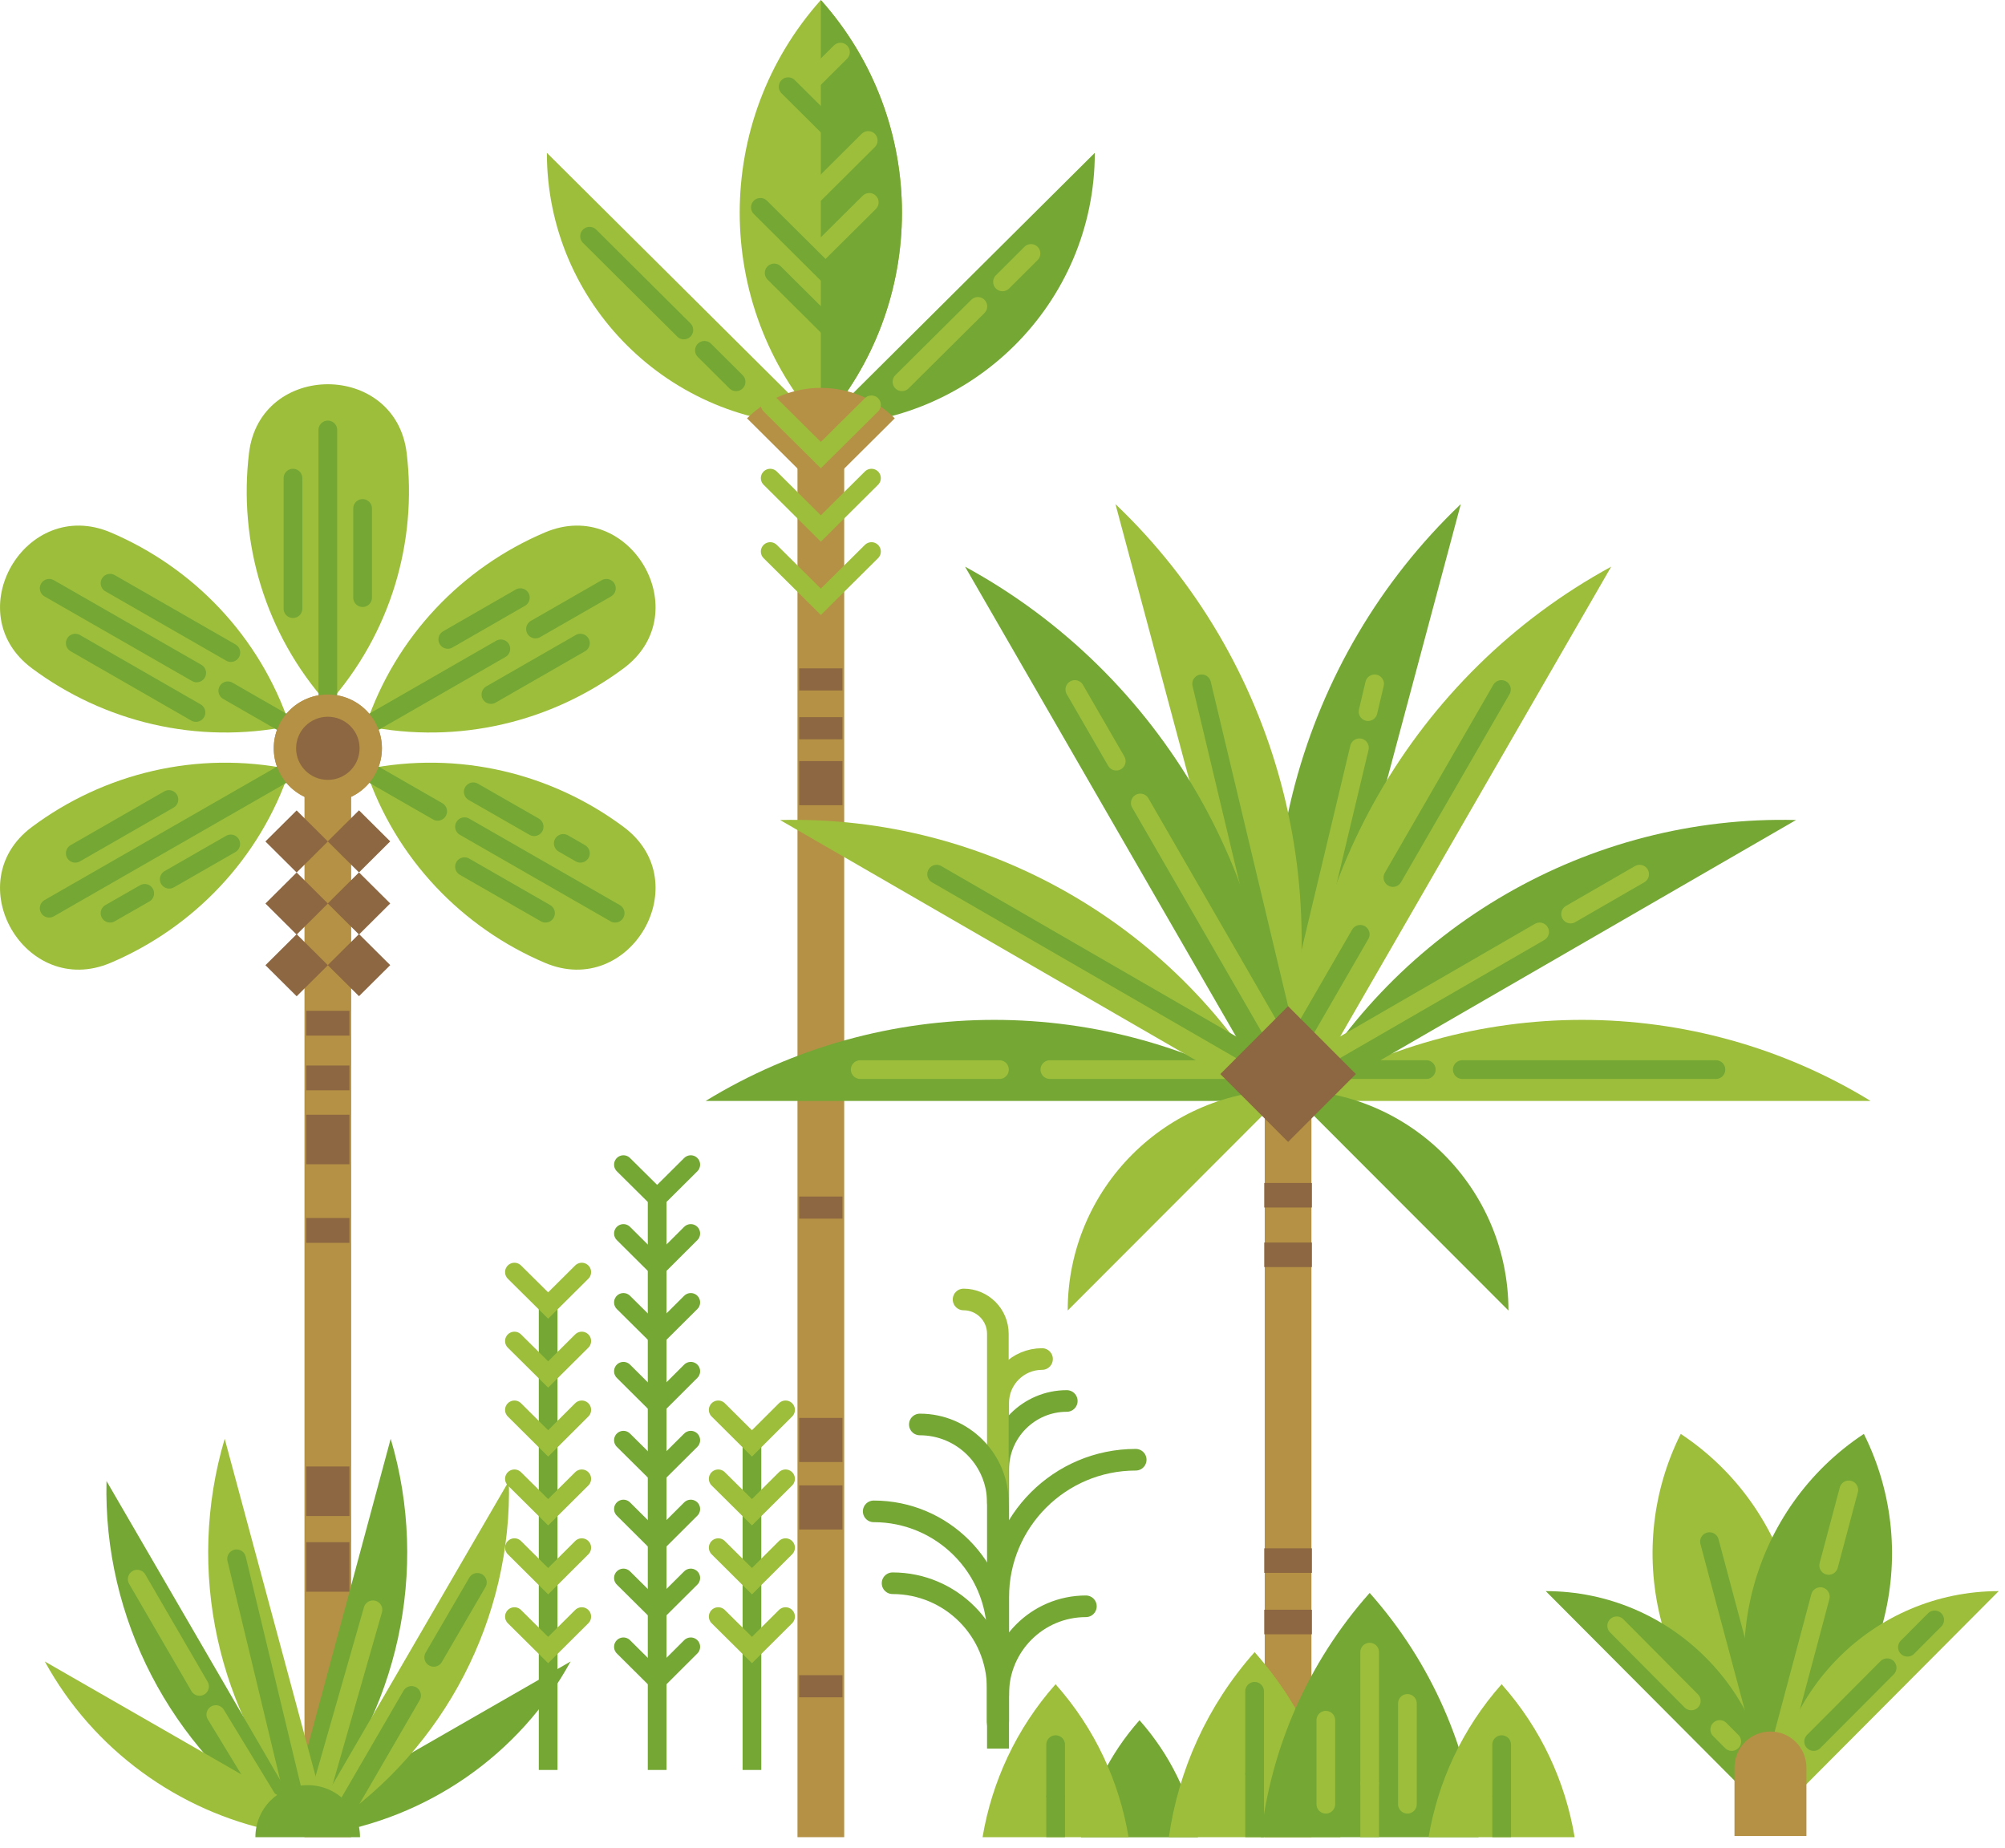 <svg width="179" height="165" viewBox="0 0 179 165" fill="none" xmlns="http://www.w3.org/2000/svg">
<path d="M73.282 37.965C82.938 27.157 82.938 10.816 73.282 0C63.625 10.816 63.625 27.157 73.282 37.965Z" fill="#9DBE3B"/>
<path d="M73.282 37.965C86.788 37.965 97.74 27.074 97.74 13.643L73.282 37.965Z" fill="#74A734"/>
<path d="M73.282 37.965C59.775 37.965 48.823 27.074 48.823 13.643L73.282 37.965Z" fill="#9DBE3B"/>
<path d="M73.282 37.965V164" stroke="#B59145" stroke-width="4.17" stroke-miterlimit="10"/>
<path d="M73.282 0V37.965C82.938 27.148 82.938 10.807 73.282 0Z" fill="#74A734"/>
<path d="M77.606 18.065L72.359 23.274" stroke="#9DBE3B" stroke-width="1.67" stroke-miterlimit="10" stroke-linecap="round"/>
<path d="M77.513 12.54L71.035 18.982" stroke="#9DBE3B" stroke-width="1.67" stroke-miterlimit="10" stroke-linecap="round"/>
<path d="M75.034 4.653L71.035 8.629" stroke="#9DBE3B" stroke-width="1.67" stroke-miterlimit="10" stroke-linecap="round"/>
<path d="M69.115 24.367L74.363 29.586" stroke="#74A734" stroke-width="1.67" stroke-miterlimit="10" stroke-linecap="round"/>
<path d="M67.885 18.51L74.363 24.951" stroke="#74A734" stroke-width="1.67" stroke-miterlimit="10" stroke-linecap="round"/>
<path d="M70.364 7.739L74.363 11.716" stroke="#74A734" stroke-width="1.67" stroke-miterlimit="10" stroke-linecap="round"/>
<path d="M89.5 25.165L92.045 22.625" stroke="#9DBE3B" stroke-width="1.67" stroke-miterlimit="10" stroke-linecap="round"/>
<path d="M80.524 34.081L87.3 27.352" stroke="#9DBE3B" stroke-width="1.67" stroke-miterlimit="10" stroke-linecap="round"/>
<path d="M61.052 29.456L52.636 21.086" stroke="#74A734" stroke-width="1.67" stroke-miterlimit="10" stroke-linecap="round"/>
<path d="M65.713 34.081L62.889 31.273" stroke="#74A734" stroke-width="1.67" stroke-miterlimit="10" stroke-linecap="round"/>
<path d="M73.282 43.897L66.692 37.343C70.336 33.719 76.236 33.719 79.881 37.343L73.291 43.897H73.282Z" fill="#B59145"/>
<path d="M77.802 36.139L73.282 40.625L68.761 36.139" stroke="#9DBE3B" stroke-width="1.67" stroke-miterlimit="10" stroke-linecap="round"/>
<path d="M77.802 42.682L73.282 47.178L68.761 42.682" stroke="#9DBE3B" stroke-width="1.67" stroke-miterlimit="10" stroke-linecap="round"/>
<path d="M77.802 49.235L73.282 53.721L68.761 49.235" stroke="#9DBE3B" stroke-width="1.67" stroke-miterlimit="10" stroke-linecap="round"/>
<path d="M75.211 126.573H71.352V130.512H75.211V126.573Z" fill="#8C6741"/>
<path d="M75.211 67.939H71.352V71.879H75.211V67.939Z" fill="#8C6741"/>
<path d="M75.211 106.812H71.352V108.786H75.211V106.812Z" fill="#8C6741"/>
<path d="M75.211 149.541H71.352V151.515H75.211V149.541Z" fill="#8C6741"/>
<path d="M75.211 59.663H71.352V61.637H75.211V59.663Z" fill="#8C6741"/>
<path d="M75.211 64.019H71.352V65.993H75.211V64.019Z" fill="#8C6741"/>
<path d="M75.211 132.598H71.352V136.537H75.211V132.598Z" fill="#8C6741"/>
<path d="M29.268 62.86V164" stroke="#B59145" stroke-width="4.17" stroke-miterlimit="10"/>
<path d="M29.268 62.86C34.916 56.539 37.256 48.327 36.305 40.439C35.317 32.255 23.219 32.255 22.231 40.439C21.28 48.327 23.619 56.539 29.268 62.86Z" fill="#9DBE3B"/>
<path d="M25.884 64.797C23.2 56.771 17.225 50.653 9.88 47.53C2.265 44.295 -3.784 54.713 2.843 59.653C9.237 64.417 17.561 66.503 25.884 64.807V64.797Z" fill="#9DBE3B"/>
<path d="M32.642 68.672C40.966 66.966 49.289 69.052 55.684 73.825C62.311 78.765 56.262 89.183 48.646 85.948C41.301 82.825 35.317 76.698 32.642 68.681V68.672Z" fill="#9DBE3B"/>
<path d="M25.884 68.672C17.561 66.966 9.237 69.052 2.843 73.825C-3.784 78.765 2.265 89.183 9.88 85.948C17.225 82.825 23.209 76.698 25.884 68.681V68.672Z" fill="#9DBE3B"/>
<path d="M32.642 64.797C35.327 56.771 41.301 50.653 48.646 47.53C56.262 44.295 62.311 54.713 55.684 59.653C49.289 64.417 40.966 66.503 32.642 64.807V64.797Z" fill="#9DBE3B"/>
<path d="M31.197 130.911H27.338V135.332H31.197V130.911Z" fill="#8C6741"/>
<path d="M31.197 99.509H27.338V103.93H31.197V99.509Z" fill="#8C6741"/>
<path d="M31.197 108.731H27.338V110.946H31.197V108.731Z" fill="#8C6741"/>
<path d="M31.197 156.678H27.338V158.893H31.197V156.678Z" fill="#8C6741"/>
<path d="M31.197 90.231H27.338V92.446H31.197V90.231Z" fill="#8C6741"/>
<path d="M31.197 95.115H27.338V97.33H31.197V95.115Z" fill="#8C6741"/>
<path d="M31.197 137.668H27.338V142.089H31.197V137.668Z" fill="#8C6741"/>
<path d="M32.372 53.35V45.389" stroke="#74A734" stroke-width="1.67" stroke-miterlimit="10" stroke-linecap="round"/>
<path d="M26.155 42.682V54.333" stroke="#74A734" stroke-width="1.67" stroke-miterlimit="10" stroke-linecap="round"/>
<path d="M20.609 58.254L9.824 52.062" stroke="#74A734" stroke-width="1.67" stroke-miterlimit="10" stroke-linecap="round"/>
<path d="M6.72 57.41L17.495 63.602" stroke="#74A734" stroke-width="1.67" stroke-miterlimit="10" stroke-linecap="round"/>
<path d="M43.827 61.998L51.816 57.41" stroke="#74A734" stroke-width="1.67" stroke-miterlimit="10" stroke-linecap="round"/>
<path d="M46.456 53.351L39.978 57.077" stroke="#74A734" stroke-width="1.67" stroke-miterlimit="10" stroke-linecap="round"/>
<path d="M15.081 71.369L6.72 76.17" stroke="#74A734" stroke-width="1.67" stroke-miterlimit="10" stroke-linecap="round"/>
<path d="M15.109 78.487L20.599 75.336" stroke="#74A734" stroke-width="1.67" stroke-miterlimit="10" stroke-linecap="round"/>
<path d="M9.824 81.518L12.919 79.748" stroke="#74A734" stroke-width="1.67" stroke-miterlimit="10" stroke-linecap="round"/>
<path d="M41.469 77.366L48.702 81.518" stroke="#74A734" stroke-width="1.67" stroke-miterlimit="10" stroke-linecap="round"/>
<path d="M47.686 73.797L42.252 70.683" stroke="#74A734" stroke-width="1.67" stroke-miterlimit="10" stroke-linecap="round"/>
<path d="M51.816 76.17L50.287 75.29" stroke="#74A734" stroke-width="1.67" stroke-miterlimit="10" stroke-linecap="round"/>
<path d="M34.096 66.799C34.096 64.149 31.934 61.998 29.268 61.998C26.602 61.998 24.44 64.149 24.44 66.799C24.44 69.45 26.602 71.601 29.268 71.601C31.934 71.601 34.096 69.45 34.096 66.799Z" fill="#B59145"/>
<path d="M29.271 75.116L26.483 72.344L23.695 75.116L26.483 77.888L29.271 75.116Z" fill="#8C6741"/>
<path d="M34.837 75.108L32.049 72.336L29.261 75.108L32.049 77.88L34.837 75.108Z" fill="#8C6741"/>
<path d="M29.272 80.657L26.484 77.885L23.696 80.657L26.484 83.43L29.272 80.657Z" fill="#8C6741"/>
<path d="M34.838 80.649L32.05 77.877L29.262 80.649L32.05 83.422L34.838 80.649Z" fill="#8C6741"/>
<path d="M29.272 86.163L26.484 83.391L23.696 86.163L26.484 88.935L29.272 86.163Z" fill="#8C6741"/>
<path d="M34.838 86.155L32.05 83.383L29.262 86.155L32.05 88.927L34.838 86.155Z" fill="#8C6741"/>
<path d="M29.268 64.019V38.382" stroke="#74A734" stroke-width="1.67" stroke-miterlimit="10" stroke-linecap="round"/>
<path d="M17.561 60.07L4.39 52.516" stroke="#74A734" stroke-width="1.67" stroke-miterlimit="10" stroke-linecap="round"/>
<path d="M26.854 65.409L20.338 61.665" stroke="#74A734" stroke-width="1.67" stroke-miterlimit="10" stroke-linecap="round"/>
<path d="M39.074 72.425L31.682 68.18" stroke="#74A734" stroke-width="1.67" stroke-miterlimit="10" stroke-linecap="round"/>
<path d="M54.919 81.518L41.469 73.797" stroke="#74A734" stroke-width="1.67" stroke-miterlimit="10" stroke-linecap="round"/>
<path d="M26.854 68.18L4.39 81.073" stroke="#74A734" stroke-width="1.67" stroke-miterlimit="10" stroke-linecap="round"/>
<path d="M44.713 57.92L31.682 65.409" stroke="#74A734" stroke-width="1.67" stroke-miterlimit="10" stroke-linecap="round"/>
<path d="M54.136 52.516L47.807 56.15" stroke="#74A734" stroke-width="1.67" stroke-miterlimit="10" stroke-linecap="round"/>
<path d="M34.096 66.799C34.096 64.148 31.934 61.998 29.268 61.998C26.602 61.998 24.439 64.148 24.439 66.799C24.439 69.45 26.602 71.6 29.268 71.6C31.934 71.6 34.096 69.45 34.096 66.799Z" fill="#B59145"/>
<path d="M32.102 66.799C32.102 65.242 30.834 63.982 29.268 63.982C27.702 63.982 26.435 65.242 26.435 66.799C26.435 68.356 27.702 69.617 29.268 69.617C30.834 69.617 32.102 68.356 32.102 66.799Z" fill="#8C6741"/>
<path d="M34.88 128.436C38.376 140.207 35.542 152.933 27.591 162.128C26.967 162.851 25.774 162.23 26.026 161.303L34.88 128.436Z" fill="#74A734"/>
<path d="M28.244 161.34L33.296 143.702" stroke="#9DBE3B" stroke-width="1.67" stroke-miterlimit="10" stroke-linecap="round"/>
<path d="M20.06 128.436C16.565 140.207 19.398 152.933 27.349 162.128C27.974 162.851 29.167 162.23 28.915 161.303L20.06 128.436Z" fill="#9DBE3B"/>
<path d="M26.445 161.284L21.123 139.151" stroke="#74A734" stroke-width="1.67" stroke-miterlimit="10" stroke-linecap="round"/>
<path d="M9.509 132.19C9.201 144.462 15.25 156.02 25.317 162.86C26.109 163.398 27.098 162.489 26.613 161.655L9.499 132.19H9.509Z" fill="#74A734"/>
<path d="M17.814 150.542L12.249 140.967" stroke="#9DBE3B" stroke-width="1.67" stroke-miterlimit="10" stroke-linecap="round"/>
<path d="M24.236 161.219L19.268 153.054" stroke="#9DBE3B" stroke-width="1.67" stroke-miterlimit="10" stroke-linecap="round"/>
<path d="M4 148.317C8.325 156.214 15.94 161.701 24.59 163.481C26.249 163.824 27.107 161.59 25.643 160.747L4 148.317Z" fill="#9DBE3B"/>
<path d="M50.941 148.317C46.373 156.668 38.124 162.322 28.859 163.75C27.508 163.963 26.874 162.137 28.058 161.46L50.941 148.317Z" fill="#74A734"/>
<path d="M45.432 132.19C45.739 144.462 39.69 156.02 29.623 162.86C28.831 163.398 27.843 162.489 28.328 161.655L45.441 132.19H45.432Z" fill="#9DBE3B"/>
<path d="M38.721 147.947L42.617 141.255" stroke="#74A734" stroke-width="1.67" stroke-miterlimit="10" stroke-linecap="round"/>
<path d="M30.192 162.638L36.745 151.348" stroke="#74A734" stroke-width="1.67" stroke-miterlimit="10" stroke-linecap="round"/>
<path d="M32.14 164C32.14 161.433 30.052 159.356 27.47 159.356C24.888 159.356 22.8 161.433 22.8 164H32.15H32.14Z" fill="#74A734"/>
<path d="M61.669 147.007L58.668 150.001L55.657 147.007" stroke="#74A734" stroke-width="1.67" stroke-miterlimit="10" stroke-linecap="round"/>
<path d="M61.669 140.862L58.668 143.847L55.657 140.862" stroke="#74A734" stroke-width="1.67" stroke-miterlimit="10" stroke-linecap="round"/>
<path d="M61.669 134.708L58.668 137.702L55.657 134.708" stroke="#74A734" stroke-width="1.67" stroke-miterlimit="10" stroke-linecap="round"/>
<path d="M61.669 128.563L58.668 131.547L55.657 128.563" stroke="#74A734" stroke-width="1.67" stroke-miterlimit="10" stroke-linecap="round"/>
<path d="M61.669 122.408L58.668 125.402L55.657 122.408" stroke="#74A734" stroke-width="1.67" stroke-miterlimit="10" stroke-linecap="round"/>
<path d="M61.669 116.263L58.668 119.248L55.657 116.263" stroke="#74A734" stroke-width="1.67" stroke-miterlimit="10" stroke-linecap="round"/>
<path d="M61.669 110.109L58.668 113.103L55.657 110.109" stroke="#74A734" stroke-width="1.67" stroke-miterlimit="10" stroke-linecap="round"/>
<path d="M61.669 103.964L58.668 106.948L55.657 103.964" stroke="#74A734" stroke-width="1.67" stroke-miterlimit="10" stroke-linecap="round"/>
<path d="M58.668 106.948V158" stroke="#74A734" stroke-width="1.67" stroke-miterlimit="10"/>
<path d="M48.937 116.541V158" stroke="#74A734" stroke-width="1.67" stroke-miterlimit="10"/>
<path d="M51.938 144.31L48.937 147.295L45.926 144.31" stroke="#9DBE3B" stroke-width="1.67" stroke-miterlimit="10" stroke-linecap="round"/>
<path d="M51.938 138.156L48.937 141.15L45.926 138.156" stroke="#9DBE3B" stroke-width="1.67" stroke-miterlimit="10" stroke-linecap="round"/>
<path d="M51.938 132.011L48.937 134.995L45.926 132.011" stroke="#9DBE3B" stroke-width="1.67" stroke-miterlimit="10" stroke-linecap="round"/>
<path d="M51.938 125.856L48.937 128.85L45.926 125.856" stroke="#9DBE3B" stroke-width="1.67" stroke-miterlimit="10" stroke-linecap="round"/>
<path d="M51.938 119.711L48.937 122.696L45.926 119.711" stroke="#9DBE3B" stroke-width="1.67" stroke-miterlimit="10" stroke-linecap="round"/>
<path d="M51.938 113.557L48.937 116.541L45.926 113.557" stroke="#9DBE3B" stroke-width="1.67" stroke-miterlimit="10" stroke-linecap="round"/>
<path d="M67.131 128.85V158" stroke="#74A734" stroke-width="1.67" stroke-miterlimit="10"/>
<path d="M70.132 144.31L67.131 147.295L64.12 144.31" stroke="#9DBE3B" stroke-width="1.67" stroke-miterlimit="10" stroke-linecap="round"/>
<path d="M70.132 138.156L67.131 141.15L64.12 138.156" stroke="#9DBE3B" stroke-width="1.67" stroke-miterlimit="10" stroke-linecap="round"/>
<path d="M70.132 132.011L67.131 134.995L64.12 132.011" stroke="#9DBE3B" stroke-width="1.67" stroke-miterlimit="10" stroke-linecap="round"/>
<path d="M70.132 125.856L67.131 128.85L64.12 125.856" stroke="#9DBE3B" stroke-width="1.67" stroke-miterlimit="10" stroke-linecap="round"/>
<path d="M93.03 121.317C90.873 121.317 89.116 123.076 89.116 125.236V136.036" stroke="#9DBE3B" stroke-width="1.93" stroke-miterlimit="10" stroke-linecap="round"/>
<path d="M89.116 148.08V156.092" stroke="#74A734" stroke-width="1.93" stroke-miterlimit="10"/>
<path d="M101.393 130.307C94.612 130.307 89.116 135.809 89.116 142.598V151.309" stroke="#74A734" stroke-width="1.93" stroke-miterlimit="10" stroke-linecap="round"/>
<path d="M96.945 143.39C92.619 143.39 89.116 146.897 89.116 151.227V153.654" stroke="#74A734" stroke-width="1.93" stroke-miterlimit="10" stroke-linecap="round"/>
<path d="M95.239 125.061C91.859 125.061 89.116 127.807 89.116 131.191V148.08" stroke="#74A734" stroke-width="1.93" stroke-miterlimit="10" stroke-linecap="round"/>
<path d="M86.024 116C87.709 116 89.085 117.368 89.085 119.065V134.133" stroke="#9DBE3B" stroke-width="1.93" stroke-miterlimit="10" stroke-linecap="round"/>
<path d="M89.085 148.08V156.092" stroke="#74A734" stroke-width="1.93" stroke-miterlimit="10"/>
<path d="M78 134.915C84.123 134.915 89.085 139.882 89.085 146.012V153.88" stroke="#74A734" stroke-width="1.93" stroke-miterlimit="10" stroke-linecap="round"/>
<path d="M79.685 141.332C84.873 141.332 89.075 145.539 89.075 150.733V153.654" stroke="#74A734" stroke-width="1.93" stroke-miterlimit="10" stroke-linecap="round"/>
<path d="M82.12 127.159C85.962 127.159 89.085 130.286 89.085 134.133V145.189" stroke="#74A734" stroke-width="1.93" stroke-miterlimit="10" stroke-linecap="round"/>
<path d="M115.971 98.977C110.3 79.754 115.909 58.813 130.416 45L115.971 98.977Z" fill="#74A734"/>
<path d="M121.365 66.753L114.872 93.958" stroke="#9DBE3B" stroke-width="1.67" stroke-miterlimit="10" stroke-linecap="round"/>
<path d="M122.721 61.045L122.135 63.524" stroke="#9DBE3B" stroke-width="1.67" stroke-miterlimit="10" stroke-linecap="round"/>
<path d="M114.029 98.977C119.7 79.754 114.091 58.813 99.585 45L114.029 98.977Z" fill="#9DBE3B"/>
<path d="M107.279 61.045L115.128 93.958" stroke="#74A734" stroke-width="1.67" stroke-miterlimit="10" stroke-linecap="round"/>
<path d="M114.07 98.977C114.574 78.941 103.745 60.16 86.157 50.585L114.07 98.977Z" fill="#74A734"/>
<path d="M101.803 71.68L113.341 91.674" stroke="#9DBE3B" stroke-width="1.67" stroke-miterlimit="10" stroke-linecap="round"/>
<path d="M95.958 61.549L99.656 67.946" stroke="#9DBE3B" stroke-width="1.67" stroke-miterlimit="10" stroke-linecap="round"/>
<path d="M114.502 98.277C98.742 88.63 78.76 88.63 63 98.277H114.502Z" fill="#74A734"/>
<path d="M114.245 98.977C105.41 82.737 88.109 72.729 69.647 73.202L114.245 98.977Z" fill="#9DBE3B"/>
<path d="M93.728 95.48H110.063" stroke="#9DBE3B" stroke-width="1.67" stroke-miterlimit="10" stroke-linecap="round"/>
<path d="M76.797 95.48H89.229" stroke="#9DBE3B" stroke-width="1.67" stroke-miterlimit="10" stroke-linecap="round"/>
<path d="M83.619 78.036L111.42 94.102" stroke="#74A734" stroke-width="1.67" stroke-miterlimit="10" stroke-linecap="round"/>
<path d="M115.498 98.277C131.258 88.63 151.24 88.63 167 98.277H115.498Z" fill="#9DBE3B"/>
<path d="M115.745 98.977C124.58 82.737 141.881 72.729 160.343 73.202L115.745 98.977Z" fill="#74A734"/>
<path d="M115.93 98.977C115.426 78.941 126.255 60.16 143.843 50.585L115.93 98.977Z" fill="#9DBE3B"/>
<path d="M127.333 95.48H119.844" stroke="#74A734" stroke-width="1.67" stroke-miterlimit="10" stroke-linecap="round"/>
<path d="M153.192 95.48H130.549" stroke="#74A734" stroke-width="1.67" stroke-miterlimit="10" stroke-linecap="round"/>
<path d="M137.453 83.189L118.58 94.102" stroke="#9DBE3B" stroke-width="1.67" stroke-miterlimit="10" stroke-linecap="round"/>
<path d="M146.381 78.036L140.217 81.595" stroke="#9DBE3B" stroke-width="1.67" stroke-miterlimit="10" stroke-linecap="round"/>
<path d="M121.436 83.405L116.659 91.674" stroke="#74A734" stroke-width="1.67" stroke-miterlimit="10" stroke-linecap="round"/>
<path d="M134.042 61.549L124.354 78.334" stroke="#74A734" stroke-width="1.67" stroke-miterlimit="10" stroke-linecap="round"/>
<path d="M114.995 97.29C104.125 97.29 95.321 106.105 95.321 116.986L114.995 97.29Z" fill="#9DBE3B"/>
<path d="M114.995 97.29C125.864 97.29 134.669 106.105 134.669 116.986L114.995 97.29Z" fill="#74A734"/>
<path d="M114.995 97.023V164" stroke="#B59145" stroke-width="4.17" stroke-miterlimit="10"/>
<path d="M117.121 105.601H112.868V107.791H117.121V105.601Z" fill="#8C6741"/>
<path d="M117.121 110.918H112.868V113.109H117.121V110.918Z" fill="#8C6741"/>
<path d="M117.121 138.215H112.868V140.406H117.121V138.215Z" fill="#8C6741"/>
<path d="M117.121 143.697H112.868V145.888H117.121V143.697Z" fill="#8C6741"/>
<path d="M121.05 95.878L114.998 89.82L108.947 95.878L114.998 101.936L121.05 95.878Z" fill="#8C6741"/>
<path d="M101.732 153.56C99.02 156.615 97.284 160.236 96.513 164.01H106.951C106.18 160.236 104.444 156.615 101.732 153.56Z" fill="#74A734"/>
<path d="M112.006 147.482C107.752 152.275 105.205 158.035 104.352 164H119.66C118.807 158.035 116.259 152.265 112.006 147.482Z" fill="#9DBE3B"/>
<path d="M122.279 142.195C116.69 148.49 113.454 156.142 112.56 164H131.998C131.094 156.132 127.868 148.49 122.279 142.195Z" fill="#74A734"/>
<path d="M134.063 150.341C130.539 154.311 128.371 159.073 127.539 164H140.577C139.755 159.063 137.587 154.311 134.053 150.341H134.063Z" fill="#9DBE3B"/>
<path d="M94.243 150.341C90.719 154.311 88.551 159.073 87.719 164H100.756C99.934 159.063 97.766 154.311 94.232 150.341H94.243Z" fill="#9DBE3B"/>
<path d="M122.279 159.115V164" stroke="#9DBE3B" stroke-width="1.67" stroke-miterlimit="10"/>
<path d="M122.279 147.482V159.114" stroke="#9DBE3B" stroke-width="1.67" stroke-miterlimit="10" stroke-linecap="round"/>
<path d="M125.649 152.059V161.058" stroke="#9DBE3B" stroke-width="1.67" stroke-miterlimit="10" stroke-linecap="round"/>
<path d="M118.365 153.56V161.058" stroke="#9DBE3B" stroke-width="1.67" stroke-miterlimit="10" stroke-linecap="round"/>
<path d="M134.063 160.277V164" stroke="#74A734" stroke-width="1.67" stroke-miterlimit="10"/>
<path d="M134.063 155.741V160.277" stroke="#74A734" stroke-width="1.67" stroke-miterlimit="10" stroke-linecap="round"/>
<path d="M94.243 160.277V164" stroke="#74A734" stroke-width="1.67" stroke-miterlimit="10"/>
<path d="M94.243 155.741V160.277" stroke="#74A734" stroke-width="1.67" stroke-miterlimit="10" stroke-linecap="round"/>
<path d="M112.006 158.271V164" stroke="#74A734" stroke-width="1.67" stroke-miterlimit="10"/>
<path d="M112.006 150.979V158.271" stroke="#74A734" stroke-width="1.67" stroke-miterlimit="10" stroke-linecap="round"/>
<path d="M158.224 158.612C163.613 147.819 160.093 134.64 150.049 128C144.66 138.793 148.18 151.973 158.224 158.612Z" fill="#9DBE3B"/>
<path d="M152.617 137.618L158.224 158.612" stroke="#74A734" stroke-width="1.67" stroke-miterlimit="10" stroke-linecap="round"/>
<path d="M158.224 158.612C152.834 147.819 156.355 134.64 166.399 128C171.788 138.793 168.268 151.973 158.224 158.612Z" fill="#74A734"/>
<path d="M162.515 142.527L161.762 145.36L161.218 147.4L158.224 158.612" stroke="#9DBE3B" stroke-width="1.67" stroke-miterlimit="10" stroke-linecap="round"/>
<path d="M165.056 133L163.259 139.74" stroke="#9DBE3B" stroke-width="1.67" stroke-miterlimit="10" stroke-linecap="round"/>
<path d="M178.439 142.036C167.27 142.036 158.215 151.125 158.215 162.338L178.439 142.036Z" fill="#9DBE3B"/>
<path d="M138 142.036C149.169 142.036 158.224 151.125 158.224 162.338L138 142.036Z" fill="#74A734"/>
<path d="M170.291 147.045L172.722 144.604" stroke="#74A734" stroke-width="1.67" stroke-miterlimit="10" stroke-linecap="round"/>
<path d="M161.917 155.461L168.476 148.876" stroke="#74A734" stroke-width="1.67" stroke-miterlimit="10" stroke-linecap="round"/>
<path d="M150.993 151.836L144.333 145.132" stroke="#9DBE3B" stroke-width="1.67" stroke-miterlimit="10" stroke-linecap="round"/>
<path d="M154.604 155.461L153.533 154.386" stroke="#9DBE3B" stroke-width="1.67" stroke-miterlimit="10" stroke-linecap="round"/>
<path d="M161.272 163.895H154.849V157.793C154.849 156.007 156.282 154.568 158.06 154.568C159.839 154.568 161.272 156.016 161.272 157.793V163.895Z" fill="#B59145"/>
</svg>
